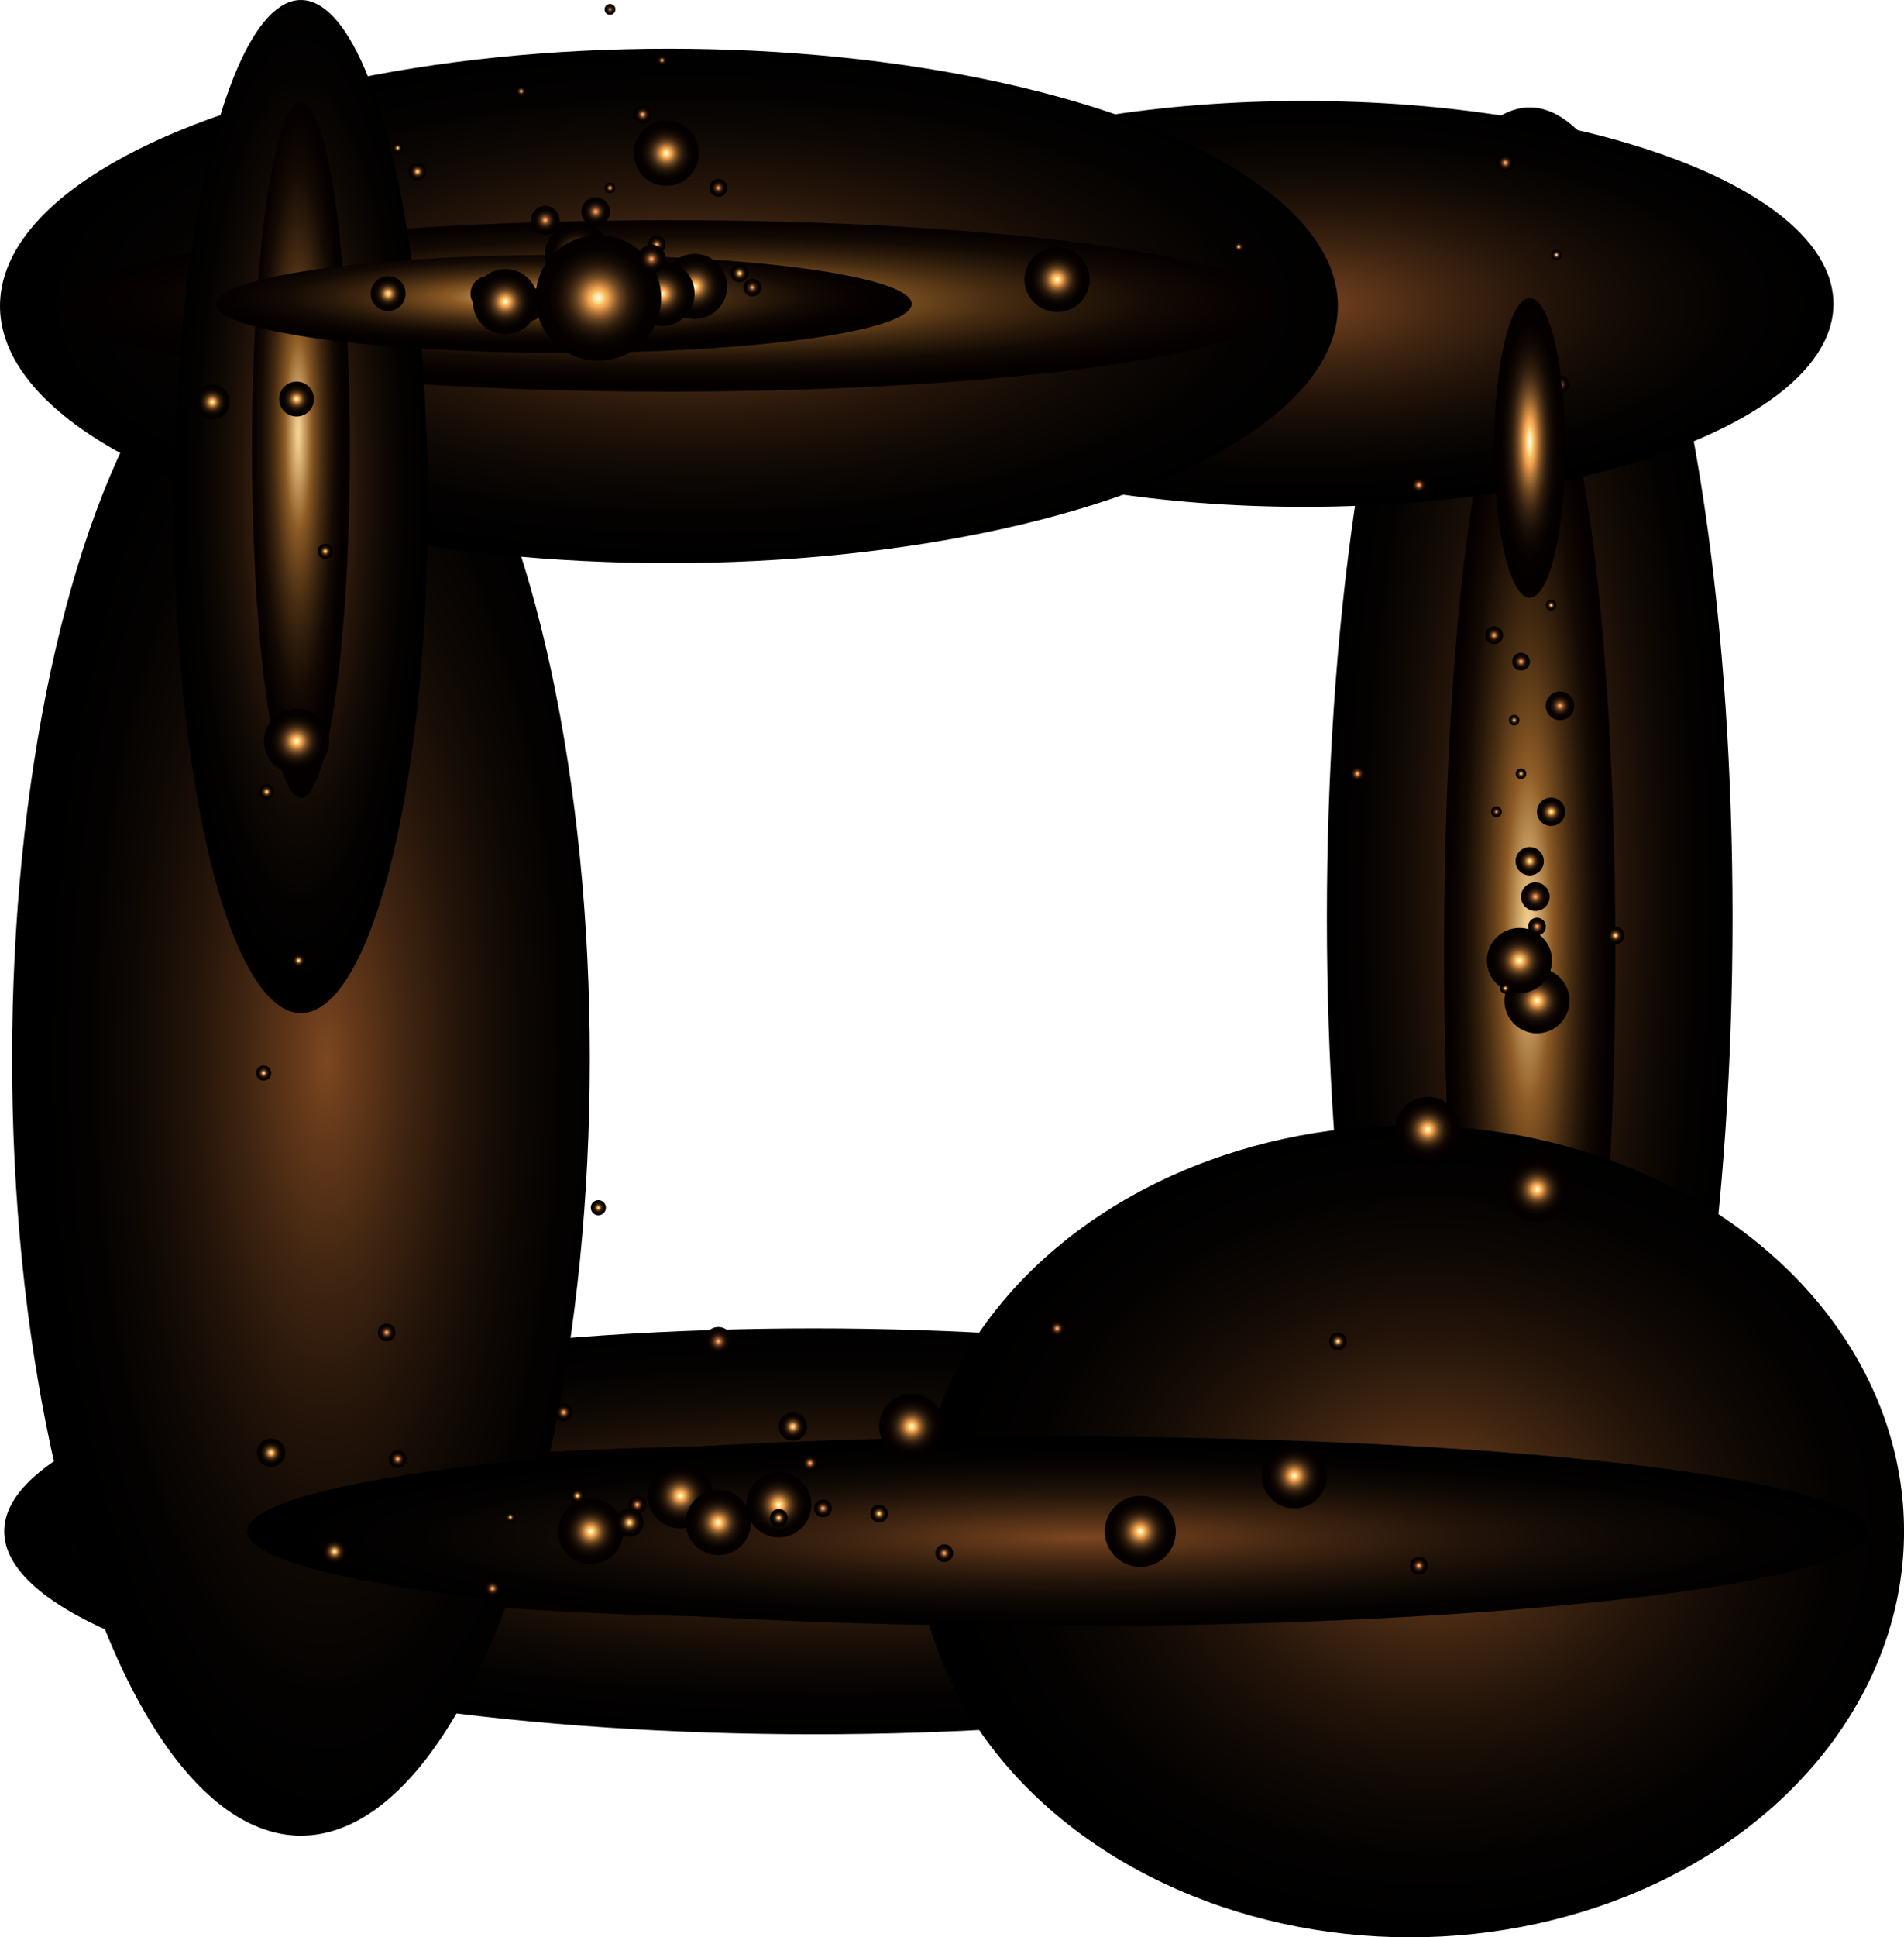 <?xml version="1.0" encoding="UTF-8"?>
<svg xmlns="http://www.w3.org/2000/svg" xmlns:xlink="http://www.w3.org/1999/xlink" viewBox="0 0 543.33 552.55">
  <defs>
    <style>
      .cls-1 {
        fill: url(#radial-gradient-79);
      }

      .cls-1, .cls-2, .cls-3, .cls-4, .cls-5, .cls-6, .cls-7, .cls-8, .cls-9, .cls-10, .cls-11, .cls-12, .cls-13, .cls-14, .cls-15, .cls-16, .cls-17, .cls-18, .cls-19, .cls-20, .cls-21, .cls-22, .cls-23, .cls-24, .cls-25, .cls-26, .cls-27, .cls-28, .cls-29, .cls-30, .cls-31, .cls-32, .cls-33, .cls-34, .cls-35, .cls-36, .cls-37, .cls-38, .cls-39, .cls-40, .cls-41, .cls-42, .cls-43, .cls-44, .cls-45, .cls-46, .cls-47, .cls-48, .cls-49, .cls-50, .cls-51, .cls-52, .cls-53, .cls-54, .cls-55, .cls-56, .cls-57, .cls-58, .cls-59, .cls-60, .cls-61, .cls-62, .cls-63, .cls-64, .cls-65, .cls-66, .cls-67, .cls-68, .cls-69, .cls-70, .cls-71, .cls-72, .cls-73, .cls-74, .cls-75, .cls-76, .cls-77, .cls-78, .cls-79, .cls-80, .cls-81, .cls-82, .cls-83, .cls-84, .cls-85, .cls-86, .cls-87, .cls-88, .cls-89, .cls-90, .cls-91, .cls-92, .cls-93, .cls-94, .cls-95, .cls-96, .cls-97, .cls-98, .cls-99, .cls-100, .cls-101 {
        mix-blend-mode: screen;
        stroke-width: 0px;
      }

      .cls-2 {
        fill: url(#radial-gradient-76);
      }

      .cls-3 {
        fill: url(#radial-gradient-20);
      }

      .cls-4 {
        fill: url(#radial-gradient-45);
      }

      .cls-5 {
        fill: url(#radial-gradient-92);
      }

      .cls-6 {
        fill: url(#radial-gradient-67);
      }

      .cls-7 {
        fill: url(#radial-gradient-66);
      }

      .cls-8 {
        fill: url(#radial-gradient-72);
      }

      .cls-9 {
        fill: url(#radial-gradient-42);
      }

      .cls-10 {
        fill: url(#_未命名漸層_48-2);
      }

      .cls-11 {
        fill: url(#radial-gradient-65);
      }

      .cls-12 {
        fill: url(#radial-gradient-11);
      }

      .cls-13 {
        fill: url(#radial-gradient-27);
      }

      .cls-14 {
        fill: url(#radial-gradient-91);
      }

      .cls-15 {
        fill: url(#radial-gradient-48);
      }

      .cls-16 {
        fill: url(#radial-gradient-56);
      }

      .cls-17 {
        fill: url(#radial-gradient-28);
      }

      .cls-18 {
        fill: url(#radial-gradient-68);
      }

      .cls-19 {
        fill: url(#radial-gradient-40);
      }

      .cls-20 {
        fill: url(#_未命名漸層_48-3);
      }

      .cls-21 {
        fill: url(#radial-gradient-82);
      }

      .cls-22 {
        fill: url(#radial-gradient-25);
      }

      .cls-23 {
        fill: url(#radial-gradient-77);
      }

      .cls-24 {
        fill: url(#radial-gradient-88);
      }

      .cls-25 {
        fill: url(#radial-gradient-49);
      }

      .cls-26 {
        fill: url(#radial-gradient-51);
      }

      .cls-27 {
        fill: url(#radial-gradient-52);
      }

      .cls-28 {
        fill: url(#_未命名漸層_48-6);
      }

      .cls-29 {
        fill: url(#radial-gradient-7);
      }

      .cls-102 {
        isolation: isolate;
      }

      .cls-30 {
        fill: url(#_未命名漸層_48-4);
      }

      .cls-31 {
        fill: url(#radial-gradient-6);
      }

      .cls-32 {
        fill: url(#radial-gradient-87);
      }

      .cls-33 {
        fill: url(#radial-gradient-3);
      }

      .cls-34 {
        fill: url(#radial-gradient-84);
      }

      .cls-35 {
        fill: url(#_未命名漸層_48-8);
      }

      .cls-36 {
        fill: url(#_未命名漸層_48-5);
      }

      .cls-37 {
        fill: url(#radial-gradient-32);
      }

      .cls-38 {
        fill: url(#radial-gradient-18);
      }

      .cls-39 {
        fill: url(#radial-gradient-5);
      }

      .cls-40 {
        fill: url(#_未命名漸層_48);
      }

      .cls-41 {
        fill: url(#radial-gradient-61);
      }

      .cls-42 {
        fill: url(#radial-gradient-53);
      }

      .cls-43 {
        fill: url(#radial-gradient-31);
      }

      .cls-44 {
        fill: url(#radial-gradient-33);
      }

      .cls-45 {
        fill: url(#radial-gradient-64);
      }

      .cls-46 {
        fill: url(#radial-gradient-69);
      }

      .cls-47 {
        fill: url(#radial-gradient-4);
      }

      .cls-48 {
        fill: url(#radial-gradient-57);
      }

      .cls-49 {
        fill: url(#radial-gradient);
      }

      .cls-50 {
        fill: url(#radial-gradient-38);
      }

      .cls-51 {
        fill: url(#radial-gradient-35);
      }

      .cls-52 {
        fill: url(#radial-gradient-43);
      }

      .cls-53 {
        fill: url(#radial-gradient-62);
      }

      .cls-54 {
        fill: url(#radial-gradient-85);
      }

      .cls-55 {
        fill: url(#radial-gradient-34);
      }

      .cls-56 {
        fill: url(#radial-gradient-54);
      }

      .cls-57 {
        fill: url(#radial-gradient-29);
      }

      .cls-58 {
        fill: url(#radial-gradient-22);
      }

      .cls-59 {
        fill: url(#radial-gradient-30);
      }

      .cls-60 {
        fill: url(#radial-gradient-81);
      }

      .cls-61 {
        fill: url(#radial-gradient-71);
      }

      .cls-62 {
        fill: url(#radial-gradient-90);
      }

      .cls-63 {
        fill: url(#radial-gradient-14);
      }

      .cls-64 {
        fill: url(#radial-gradient-23);
      }

      .cls-65 {
        fill: url(#radial-gradient-9);
      }

      .cls-66 {
        fill: url(#radial-gradient-39);
      }

      .cls-67 {
        fill: url(#radial-gradient-58);
      }

      .cls-68 {
        fill: #d8a54c;
      }

      .cls-69 {
        fill: url(#radial-gradient-37);
      }

      .cls-70 {
        fill: url(#radial-gradient-89);
      }

      .cls-71 {
        fill: url(#_未命名漸層_48-7);
      }

      .cls-72 {
        fill: url(#radial-gradient-19);
      }

      .cls-73 {
        fill: url(#radial-gradient-74);
      }

      .cls-74 {
        fill: url(#radial-gradient-2);
      }

      .cls-75 {
        fill: url(#radial-gradient-10);
      }

      .cls-76 {
        fill: url(#radial-gradient-44);
      }

      .cls-77 {
        fill: url(#radial-gradient-73);
      }

      .cls-78 {
        fill: url(#radial-gradient-50);
      }

      .cls-79 {
        fill: url(#radial-gradient-83);
      }

      .cls-80 {
        fill: url(#radial-gradient-26);
      }

      .cls-81 {
        fill: url(#radial-gradient-78);
      }

      .cls-82 {
        fill: url(#radial-gradient-59);
      }

      .cls-83 {
        fill: url(#radial-gradient-17);
      }

      .cls-84 {
        fill: url(#radial-gradient-8);
      }

      .cls-85 {
        fill: url(#radial-gradient-24);
      }

      .cls-86 {
        fill: url(#radial-gradient-21);
      }

      .cls-87 {
        fill: url(#radial-gradient-36);
      }

      .cls-88 {
        fill: url(#radial-gradient-60);
      }

      .cls-89 {
        fill: url(#radial-gradient-70);
      }

      .cls-90 {
        fill: url(#radial-gradient-75);
      }

      .cls-91 {
        fill: url(#radial-gradient-41);
      }

      .cls-92 {
        fill: url(#radial-gradient-63);
      }

      .cls-93 {
        fill: url(#radial-gradient-80);
      }

      .cls-94 {
        fill: url(#radial-gradient-86);
      }

      .cls-95 {
        fill: url(#radial-gradient-16);
      }

      .cls-96 {
        fill: url(#radial-gradient-15);
      }

      .cls-97 {
        fill: url(#radial-gradient-12);
      }

      .cls-98 {
        fill: url(#radial-gradient-47);
      }

      .cls-99 {
        fill: url(#radial-gradient-55);
      }

      .cls-100 {
        fill: url(#radial-gradient-46);
      }

      .cls-101 {
        fill: url(#radial-gradient-13);
      }
    </style>
    <radialGradient id="_未命名漸層_48" data-name="未命名漸層 48" cx="588.59" cy="1104.15" fx="588.59" fy="1104.15" r="56.17" gradientTransform="translate(-169.96 -4281.3) scale(1.03 4.11)" gradientUnits="userSpaceOnUse">
      <stop offset="0" stop-color="#7c4721"/>
      <stop offset=".1" stop-color="#65391a"/>
      <stop offset=".28" stop-color="#402511"/>
      <stop offset=".46" stop-color="#241409"/>
      <stop offset=".64" stop-color="#100904"/>
      <stop offset=".82" stop-color="#040201"/>
      <stop offset="1" stop-color="#000"/>
    </radialGradient>
    <radialGradient id="radial-gradient" cx="-383.48" cy="1106.6" fx="-383.48" fy="1106.6" r="42.21" gradientTransform="translate(658.63 -4281.3) scale(.58 4.11)" gradientUnits="userSpaceOnUse">
      <stop offset="0" stop-color="#f8d494"/>
      <stop offset=".05" stop-color="#eac485"/>
      <stop offset=".14" stop-color="#c69b60"/>
      <stop offset=".28" stop-color="#8c5a25"/>
      <stop offset=".38" stop-color="#69431b"/>
      <stop offset=".5" stop-color="#452b11"/>
      <stop offset=".63" stop-color="#281809"/>
      <stop offset=".75" stop-color="#140a04"/>
      <stop offset=".88" stop-color="#080201"/>
      <stop offset="1" stop-color="#040000"/>
    </radialGradient>
    <radialGradient id="_未命名漸層_48-2" data-name="未命名漸層 48" cx="163.34" cy="1675.88" fx="163.34" fy="1675.88" r="56.17" gradientTransform="translate(7127.69 268.46) rotate(90) scale(1.03 4.11)" xlink:href="#_未命名漸層_48"/>
    <radialGradient id="radial-gradient-2" cx="-1140" cy="1678.32" fx="-1140" fy="1678.32" r="42.21" gradientTransform="translate(7127.69 1097.05) rotate(90) scale(.58 4.11)" xlink:href="#radial-gradient"/>
    <radialGradient id="_未命名漸層_48-3" data-name="未命名漸層 48" cx="-176.41" cy="1781.31" fx="-176.41" fy="1781.31" r="56.17" gradientTransform="translate(5162.44 268.46) rotate(90) scale(1.03 2.69)" xlink:href="#_未命名漸層_48"/>
    <radialGradient id="_未命名漸層_48-4" data-name="未命名漸層 48" cx="1063.44" cy="1582.42" fx="1063.44" fy="1582.42" r="27.62" gradientTransform="translate(8478.55 -4021.06) rotate(90) scale(4.19 5.1)" xlink:href="#_未命名漸層_48"/>
    <radialGradient id="_未命名漸層_48-5" data-name="未命名漸層 48" cx="1159.59" cy="1764.09" fx="1159.59" fy="1764.09" r="27.62" gradientTransform="translate(5350.1 -8998.01) rotate(90) scale(8.02 2.98)" xlink:href="#_未命名漸層_48"/>
    <radialGradient id="_未命名漸層_48-6" data-name="未命名漸層 48" cx="-1199.17" cy="1659.02" fx="-1199.17" fy="1659.02" r="56.17" gradientTransform="translate(7127.69 1014.04) rotate(90) scale(.48 4.11)" xlink:href="#_未命名漸層_48"/>
    <radialGradient id="_未命名漸層_48-7" data-name="未命名漸層 48" cx="148.23" cy="1685.94" fx="148.23" fy="1685.94" r="46.39" gradientTransform="translate(7127.69 -147.16) rotate(90) scale(1.58 4.11)" xlink:href="#_未命名漸層_48"/>
    <radialGradient id="radial-gradient-3" cx="-1743.45" cy="1685.94" fx="-1743.45" fy="1685.94" r="42.21" gradientTransform="translate(7127.69 1097.05) rotate(90) scale(.58 4.11)" xlink:href="#radial-gradient"/>
    <radialGradient id="_未命名漸層_48-8" data-name="未命名漸層 48" cx="248.29" cy="1075.66" fx="248.29" fy="1075.66" r="35.12" xlink:href="#_未命名漸層_48"/>
    <radialGradient id="radial-gradient-4" cx="-988.86" cy="1071.73" fx="-988.86" fy="1071.73" r="24.13" xlink:href="#radial-gradient"/>
    <radialGradient id="radial-gradient-5" cx="2377.28" cy="1070.95" fx="2377.28" fy="1070.95" r="24.13" gradientTransform="translate(-4245.57 1463.6) rotate(-90) scale(.58 4.11)" xlink:href="#radial-gradient"/>
    <radialGradient id="radial-gradient-6" cx="77.36" cy="414.34" fx="77.36" fy="414.34" r="4.04" gradientUnits="userSpaceOnUse">
      <stop offset="0" stop-color="#fff8f1"/>
      <stop offset=".09" stop-color="#f6d97c"/>
      <stop offset=".1" stop-color="#f5c76d"/>
      <stop offset=".14" stop-color="#f4ac57"/>
      <stop offset=".16" stop-color="#f4a34f"/>
      <stop offset=".17" stop-color="#e89b4b"/>
      <stop offset=".23" stop-color="#b97b3b"/>
      <stop offset=".29" stop-color="#8d5d2d"/>
      <stop offset=".35" stop-color="#684421"/>
      <stop offset=".42" stop-color="#492f16"/>
      <stop offset=".49" stop-color="#2f1d0e"/>
      <stop offset=".58" stop-color="#1c1007"/>
      <stop offset=".67" stop-color="#0e0703"/>
      <stop offset=".79" stop-color="#060100"/>
      <stop offset="1" stop-color="#040000"/>
    </radialGradient>
    <radialGradient id="radial-gradient-7" cx="442.64" cy="231.53" fx="442.64" fy="231.53" r="4.04" xlink:href="#radial-gradient-6"/>
    <radialGradient id="radial-gradient-8" cx="226.27" cy="406.86" fx="226.27" fy="406.86" r="4.04" xlink:href="#radial-gradient-6"/>
    <radialGradient id="radial-gradient-9" cx="436.52" cy="245.63" fx="436.52" fy="245.63" r="4.04" xlink:href="#radial-gradient-6"/>
    <radialGradient id="radial-gradient-10" cx="75.24" cy="306.05" fx="75.24" fy="306.05" r="2.16" xlink:href="#radial-gradient-6"/>
    <radialGradient id="radial-gradient-11" cx="164.78" cy="426.61" fx="164.78" fy="426.61" r="2.16" xlink:href="#radial-gradient-6"/>
    <radialGradient id="radial-gradient-12" cx="85.21" cy="273.96" fx="85.21" fy="273.96" r="2.16" xlink:href="#radial-gradient-6"/>
    <radialGradient id="radial-gradient-13" cx="76.09" cy="225.84" fx="76.09" fy="225.84" r="2.16" xlink:href="#radial-gradient-6"/>
    <radialGradient id="radial-gradient-14" cx="170.75" cy="344.45" fx="170.75" fy="344.45" r="2.16" xlink:href="#radial-gradient-6"/>
    <radialGradient id="radial-gradient-15" cx="92.82" cy="157.23" fx="92.82" fy="157.23" r="2.16" xlink:href="#radial-gradient-6"/>
    <radialGradient id="radial-gradient-16" cx="60.58" cy="114.66" fx="60.58" fy="114.66" r="4.98" xlink:href="#radial-gradient-6"/>
    <radialGradient id="radial-gradient-17" cx="84.63" cy="113.81" fx="84.63" fy="113.81" r="4.98" xlink:href="#radial-gradient-6"/>
    <radialGradient id="radial-gradient-18" cx="110.76" cy="83.74" fx="110.76" fy="83.74" r="4.98" xlink:href="#radial-gradient-6"/>
    <radialGradient id="radial-gradient-19" cx="150.61" cy="86.68" fx="150.61" fy="86.68" r="4.98" xlink:href="#radial-gradient-6"/>
    <radialGradient id="radial-gradient-20" cx="139.24" cy="83.74" fx="139.24" fy="83.74" r="4.98" xlink:href="#radial-gradient-6"/>
    <radialGradient id="radial-gradient-21" cx="159.8" cy="81.7" fx="159.8" fy="81.7" r="4.98" xlink:href="#radial-gradient-6"/>
    <radialGradient id="radial-gradient-22" cx="174.08" cy="77.95" fx="174.08" fy="77.95" r="9.3" xlink:href="#radial-gradient-6"/>
    <radialGradient id="radial-gradient-23" cx="144.22" cy="86.03" fx="144.22" fy="86.03" r="9.3" xlink:href="#radial-gradient-6"/>
    <radialGradient id="radial-gradient-24" cx="180.82" cy="83.74" fx="180.82" fy="83.74" r="9.3" xlink:href="#radial-gradient-6"/>
    <radialGradient id="radial-gradient-25" cx="164.77" cy="72.7" fx="164.77" fy="72.7" r="9.3" xlink:href="#radial-gradient-6"/>
    <radialGradient id="radial-gradient-26" cx="190.12" cy="43.7" fx="190.12" fy="43.7" r="9.3" xlink:href="#radial-gradient-6"/>
    <radialGradient id="radial-gradient-27" cx="369.35" cy="420.91" fx="369.35" fy="420.91" r="9.3" xlink:href="#radial-gradient-6"/>
    <radialGradient id="radial-gradient-28" cx="168.6" cy="436.76" fx="168.6" fy="436.76" r="9.3" xlink:href="#radial-gradient-6"/>
    <radialGradient id="radial-gradient-29" cx="194.17" cy="426.61" fx="194.17" fy="426.61" r="9.3" xlink:href="#radial-gradient-6"/>
    <radialGradient id="radial-gradient-30" cx="260.16" cy="406.86" fx="260.16" fy="406.86" r="9.3" xlink:href="#radial-gradient-6"/>
    <radialGradient id="radial-gradient-31" cx="407.42" cy="322.15" fx="407.42" fy="322.15" r="9.3" xlink:href="#radial-gradient-6"/>
    <radialGradient id="radial-gradient-32" cx="204.98" cy="434.25" fx="204.98" fy="434.25" r="9.3" xlink:href="#radial-gradient-6"/>
    <radialGradient id="radial-gradient-33" cx="438.6" cy="339.19" fx="438.6" fy="339.19" r="9.3" xlink:href="#radial-gradient-6"/>
    <radialGradient id="radial-gradient-34" cx="438.6" cy="285.42" fx="438.6" fy="285.42" r="9.3" xlink:href="#radial-gradient-6"/>
    <radialGradient id="radial-gradient-35" cx="84.63" cy="211.39" fx="84.63" fy="211.39" r="9.3" xlink:href="#radial-gradient-6"/>
    <radialGradient id="radial-gradient-36" cx="222.23" cy="429.18" fx="222.23" fy="429.18" r="9.3" xlink:href="#radial-gradient-6"/>
    <radialGradient id="radial-gradient-37" cx="301.66" cy="79.71" fx="301.66" fy="79.71" r="9.3" xlink:href="#radial-gradient-6"/>
    <radialGradient id="radial-gradient-38" cx="433.59" cy="273.96" fx="433.59" fy="273.96" r="9.3" xlink:href="#radial-gradient-6"/>
    <radialGradient id="radial-gradient-39" cx="198.21" cy="81.7" fx="198.21" fy="81.7" r="9.3" xlink:href="#radial-gradient-6"/>
    <radialGradient id="radial-gradient-40" cx="188.91" cy="83.74" fx="188.91" fy="83.74" r="9.3" xlink:href="#radial-gradient-6"/>
    <radialGradient id="radial-gradient-41" cx="170.75" cy="84.99" fx="170.75" fy="84.99" r="17.92" xlink:href="#radial-gradient-6"/>
    <radialGradient id="radial-gradient-42" cx="119.13" cy="48.96" fx="119.13" fy="48.96" r="2.53" xlink:href="#radial-gradient-6"/>
    <radialGradient id="radial-gradient-43" cx="381.78" cy="382.57" fx="381.78" fy="382.57" r="2.53" xlink:href="#radial-gradient-6"/>
    <radialGradient id="radial-gradient-44" cx="222.23" cy="432.92" fx="222.23" fy="432.92" r="2.53" xlink:href="#radial-gradient-6"/>
    <radialGradient id="radial-gradient-45" cx="250.86" cy="431.71" fx="250.86" fy="431.71" r="2.53" xlink:href="#radial-gradient-6"/>
    <radialGradient id="radial-gradient-46" cx="460.97" cy="266.8" fx="460.97" fy="266.8" r="2.53" xlink:href="#radial-gradient-6"/>
    <radialGradient id="radial-gradient-47" cx="113.49" cy="416.16" fx="113.49" fy="416.16" r="2.53" gradientUnits="userSpaceOnUse">
      <stop offset="0" stop-color="#f6d97c"/>
      <stop offset=".05" stop-color="#f3b565"/>
      <stop offset=".1" stop-color="#f19a55"/>
      <stop offset=".13" stop-color="#f1914f"/>
      <stop offset=".14" stop-color="#e88b4c"/>
      <stop offset=".2" stop-color="#b96e3c"/>
      <stop offset=".26" stop-color="#8d542d"/>
      <stop offset=".33" stop-color="#683d21"/>
      <stop offset=".4" stop-color="#492a17"/>
      <stop offset=".47" stop-color="#2f1a0e"/>
      <stop offset=".56" stop-color="#1c0e08"/>
      <stop offset=".66" stop-color="#0e0603"/>
      <stop offset=".78" stop-color="#060100"/>
      <stop offset="1" stop-color="#040000"/>
    </radialGradient>
    <radialGradient id="radial-gradient-48" cx="269.46" cy="442.99" fx="269.46" fy="442.99" r="2.53" xlink:href="#radial-gradient-47"/>
    <radialGradient id="radial-gradient-49" cx="404.89" cy="446.56" fx="404.89" fy="446.56" r="2.53" xlink:href="#radial-gradient-47"/>
    <radialGradient id="radial-gradient-50" cx="110.33" cy="380.04" fx="110.33" fy="380.04" r="2.53" xlink:href="#radial-gradient-47"/>
    <radialGradient id="radial-gradient-51" cx="301.66" cy="378.89" fx="301.66" fy="378.89" r="2.53" xlink:href="#radial-gradient-47"/>
    <radialGradient id="radial-gradient-52" cx="181.83" cy="429.18" fx="181.83" fy="429.18" r="2.53" xlink:href="#radial-gradient-47"/>
    <radialGradient id="radial-gradient-53" cx="387.34" cy="220.69" fx="387.34" fy="220.69" r="2.53" xlink:href="#radial-gradient-47"/>
    <radialGradient id="radial-gradient-54" cx="404.89" cy="138.37" fx="404.89" fy="138.37" r="2.53" xlink:href="#radial-gradient-47"/>
    <radialGradient id="radial-gradient-55" cx="445.17" cy="109.68" fx="445.17" fy="109.68" r="2.53" xlink:href="#radial-gradient-47"/>
    <radialGradient id="radial-gradient-56" cx="160.87" cy="402.82" fx="160.87" fy="402.82" r="2.53" xlink:href="#radial-gradient-47"/>
    <radialGradient id="radial-gradient-57" cx="183.38" cy="32.67" fx="183.38" fy="32.67" r="2.53" xlink:href="#radial-gradient-47"/>
    <radialGradient id="radial-gradient-58" cx="140.54" cy="453.06" fx="140.54" fy="453.06" r="2.53" xlink:href="#radial-gradient-47"/>
    <radialGradient id="radial-gradient-59" cx="231.17" cy="417.31" fx="231.17" fy="417.31" r="2.53" xlink:href="#radial-gradient-47"/>
    <radialGradient id="radial-gradient-60" cx="234.83" cy="430.21" fx="234.83" fy="430.21" r="2.53" xlink:href="#radial-gradient-47"/>
    <radialGradient id="radial-gradient-61" cx="429.56" cy="46.43" fx="429.56" fy="46.43" r="2.53" xlink:href="#radial-gradient-47"/>
    <radialGradient id="radial-gradient-62" cx="426.37" cy="181.18" fx="426.37" fy="181.18" r="2.53" xlink:href="#radial-gradient-47"/>
    <radialGradient id="radial-gradient-63" cx="434.04" cy="188.71" fx="434.04" fy="188.71" r="2.53" xlink:href="#radial-gradient-47"/>
    <radialGradient id="radial-gradient-64" cx="438.6" cy="264.27" fx="438.6" fy="264.27" r="2.53" xlink:href="#radial-gradient-47"/>
    <radialGradient id="radial-gradient-65" cx="187.4" cy="69.78" fx="187.4" fy="69.78" r="2.53" xlink:href="#radial-gradient-47"/>
    <radialGradient id="radial-gradient-66" cx="204.98" cy="53.58" fx="204.98" fy="53.58" r="2.53" gradientUnits="userSpaceOnUse">
      <stop offset="0" stop-color="#f6d97c"/>
      <stop offset=".03" stop-color="#f3b565"/>
      <stop offset=".07" stop-color="#f19a55"/>
      <stop offset=".09" stop-color="#f1914f"/>
      <stop offset=".1" stop-color="#e88b4c"/>
      <stop offset=".16" stop-color="#b96e3c"/>
      <stop offset=".22" stop-color="#8d542d"/>
      <stop offset=".29" stop-color="#683d21"/>
      <stop offset=".37" stop-color="#492a17"/>
      <stop offset=".45" stop-color="#2f1a0e"/>
      <stop offset=".54" stop-color="#1c0e08"/>
      <stop offset=".64" stop-color="#0e0603"/>
      <stop offset=".77" stop-color="#060100"/>
      <stop offset="1" stop-color="#040000"/>
    </radialGradient>
    <radialGradient id="radial-gradient-67" cx="214.68" cy="82.01" fx="214.68" fy="82.01" r="2.53" xlink:href="#radial-gradient-66"/>
    <radialGradient id="radial-gradient-68" cx="155.59" cy="62.8" fx="155.59" fy="62.8" r="4.08" xlink:href="#radial-gradient-66"/>
    <radialGradient id="radial-gradient-69" cx="185.92" cy="73.86" fx="185.92" fy="73.86" r="4.08" xlink:href="#radial-gradient-66"/>
    <radialGradient id="radial-gradient-70" cx="169.99" cy="60.34" fx="169.99" fy="60.34" r="4.08" xlink:href="#radial-gradient-66"/>
    <radialGradient id="radial-gradient-71" cx="445.17" cy="201.32" fx="445.17" fy="201.32" r="4.08" xlink:href="#radial-gradient-66"/>
    <radialGradient id="radial-gradient-72" cx="204.98" cy="382.57" fx="204.98" fy="382.57" r="4.08" xlink:href="#radial-gradient-66"/>
    <radialGradient id="radial-gradient-73" cx="438.13" cy="255.75" fx="438.13" fy="255.75" r="4.08" xlink:href="#radial-gradient-66"/>
    <radialGradient id="radial-gradient-74" cx="174.08" cy="2.68" fx="174.08" fy="2.68" r="1.55" xlink:href="#radial-gradient-66"/>
    <radialGradient id="radial-gradient-75" cx="427.02" cy="231.53" fx="427.02" fy="231.53" r="1.55" xlink:href="#radial-gradient-66"/>
    <radialGradient id="radial-gradient-76" cx="211.03" cy="77.95" fx="211.03" fy="77.95" r="2.53" xlink:href="#radial-gradient-6"/>
    <radialGradient id="radial-gradient-77" cx="148.73" cy="26.03" fx="148.73" fy="26.03" r="1.51" xlink:href="#radial-gradient-6"/>
    <radialGradient id="radial-gradient-78" cx="434.04" cy="220.69" fx="434.04" fy="220.69" r="1.51" xlink:href="#radial-gradient-6"/>
    <radialGradient id="radial-gradient-79" cx="442.64" cy="172.61" fx="442.64" fy="172.61" r="1.51" xlink:href="#radial-gradient-6"/>
    <radialGradient id="radial-gradient-80" cx="429.56" cy="281.88" fx="429.56" fy="281.88" r="1.51" xlink:href="#radial-gradient-6"/>
    <radialGradient id="radial-gradient-81" cx="432.09" cy="205.4" fx="432.09" fy="205.4" r="1.51" xlink:href="#radial-gradient-6"/>
    <radialGradient id="radial-gradient-82" cx="431.06" cy="100.66" fx="431.06" fy="100.66" r="1.51" xlink:href="#radial-gradient-6"/>
    <radialGradient id="radial-gradient-83" cx="174.08" cy="53.58" fx="174.08" fy="53.58" r="1.51" xlink:href="#radial-gradient-6"/>
    <radialGradient id="radial-gradient-84" cx="188.91" cy="17.21" fx="188.91" fy="17.21" r="1.51" xlink:href="#radial-gradient-6"/>
    <radialGradient id="radial-gradient-85" cx="145.64" cy="432.74" fx="145.64" fy="432.74" r="1.51" xlink:href="#radial-gradient-6"/>
    <radialGradient id="radial-gradient-86" cx="444.14" cy="72.7" fx="444.14" fy="72.7" r="1.51" xlink:href="#radial-gradient-6"/>
    <radialGradient id="radial-gradient-87" cx="353.51" cy="70.41" fx="353.51" fy="70.41" r="1.51" xlink:href="#radial-gradient-6"/>
    <radialGradient id="radial-gradient-88" cx="113.49" cy="42.2" fx="113.49" fy="42.2" r="1.51" xlink:href="#radial-gradient-6"/>
    <radialGradient id="radial-gradient-89" cx="95.45" cy="442.52" fx="95.45" fy="442.52" r="4.04" xlink:href="#radial-gradient-6"/>
    <radialGradient id="radial-gradient-90" cx="179.6" cy="434.25" fx="179.6" fy="434.25" r="4.04" xlink:href="#radial-gradient-6"/>
    <radialGradient id="radial-gradient-91" cx="325.4" cy="436.76" fx="325.4" fy="436.76" r="10.15" xlink:href="#radial-gradient-6"/>
    <radialGradient id="radial-gradient-92" cx="436.52" cy="883.71" fx="436.52" fy="883.71" r="10.15" gradientTransform="translate(0 -3594.44) scale(1 4.21)" xlink:href="#radial-gradient-6"/>
  </defs>
  <g class="cls-102">
    <g id="_圖層_2" data-name="圖層 2">
      <g id="_圖層_1-2" data-name="圖層 1">
        <g>
          <path class="cls-68" d="M84.63,84.99v353.49h353.49V84.99H84.63ZM434.58,434.94H88.18V88.54h346.4v346.4Z"/>
          <ellipse class="cls-40" cx="436.52" cy="261.74" rx="57.88" ry="231.1"/>
          <ellipse class="cls-49" cx="436.52" cy="271.81" rx="24.45" ry="173.68"/>
          <ellipse class="cls-10" cx="232.3" cy="436.76" rx="231.1" ry="57.88"/>
          <path class="cls-74" d="M222.23,461.21c95.92,0,173.68-10.95,173.68-24.45s-77.76-24.45-173.68-24.45c-95.92,0-173.68,10.95-173.68,24.45,0,13.5,77.76,24.45,173.68,24.45Z"/>
          <path class="cls-20" d="M372.15,144.56c83.42,0,151.05-25.91,151.05-57.88s-67.63-57.88-151.05-57.88c-83.42,0-151.05,25.91-151.05,57.88s67.63,57.88,151.05,57.88Z"/>
          <ellipse class="cls-30" cx="402.36" cy="436.76" rx="140.98" ry="115.79"/>
          <ellipse class="cls-36" cx="85.88" cy="302.02" rx="82.43" ry="221.53"/>
          <path class="cls-28" d="M301.66,463.8c127.63,0,231.1-12.1,231.1-27.04s-103.47-27.04-231.1-27.04-231.1,12.1-231.1,27.04,103.47,27.04,231.1,27.04Z"/>
          <ellipse class="cls-71" cx="190.89" cy="87.25" rx="190.89" ry="73.36"/>
          <ellipse class="cls-33" cx="190.89" cy="87.25" rx="173.68" ry="24.45"/>
          <ellipse class="cls-35" cx="85.88" cy="144.48" rx="36.18" ry="144.48"/>
          <ellipse class="cls-47" cx="85.88" cy="128.33" rx="13.98" ry="99.29"/>
          <path class="cls-39" d="M160.87,72.7c-54.84,0-99.29,6.26-99.29,13.98s44.45,13.98,99.29,13.98c54.84,0,99.29-6.26,99.29-13.98s-44.45-13.98-99.29-13.98Z"/>
          <path class="cls-31" d="M81.39,414.34c0-2.23-1.81-4.04-4.04-4.04s-4.04,1.81-4.04,4.04,1.81,4.04,4.04,4.04,4.04-1.81,4.04-4.04Z"/>
          <path class="cls-29" d="M446.67,231.53c0-2.23-1.81-4.04-4.04-4.04s-4.04,1.81-4.04,4.04,1.81,4.04,4.04,4.04,4.04-1.81,4.04-4.04Z"/>
          <path class="cls-84" d="M230.3,406.86c0-2.23-1.81-4.04-4.04-4.04s-4.04,1.81-4.04,4.04,1.81,4.04,4.04,4.04,4.04-1.81,4.04-4.04Z"/>
          <path class="cls-65" d="M440.56,245.63c0-2.23-1.81-4.04-4.04-4.04s-4.04,1.81-4.04,4.04,1.81,4.04,4.04,4.04,4.04-1.81,4.04-4.04Z"/>
          <path class="cls-75" d="M77.4,306.05c0-1.19-.97-2.16-2.16-2.16s-2.16.97-2.16,2.16.97,2.16,2.16,2.16,2.16-.97,2.16-2.16Z"/>
          <path class="cls-12" d="M166.94,426.61c0-1.19-.97-2.16-2.16-2.16s-2.16.97-2.16,2.16.97,2.16,2.16,2.16,2.16-.97,2.16-2.16Z"/>
          <path class="cls-97" d="M87.36,273.96c0-1.19-.97-2.16-2.16-2.16s-2.16.97-2.16,2.16.97,2.16,2.16,2.16,2.16-.97,2.16-2.16Z"/>
          <path class="cls-101" d="M78.25,225.84c0-1.19-.97-2.16-2.16-2.16s-2.16.97-2.16,2.16.97,2.16,2.16,2.16,2.16-.97,2.16-2.16Z"/>
          <path class="cls-63" d="M172.91,344.45c0-1.19-.97-2.16-2.16-2.16s-2.16.97-2.16,2.16.97,2.16,2.16,2.16,2.16-.97,2.16-2.16Z"/>
          <path class="cls-96" d="M94.98,157.23c0-1.19-.97-2.16-2.16-2.16s-2.16.97-2.16,2.16.97,2.16,2.16,2.16,2.16-.97,2.16-2.16Z"/>
          <path class="cls-95" d="M65.56,114.66c0-2.75-2.23-4.98-4.98-4.98s-4.98,2.23-4.98,4.98,2.23,4.98,4.98,4.98,4.98-2.23,4.98-4.98Z"/>
          <path class="cls-83" d="M89.61,113.81c0-2.75-2.23-4.98-4.98-4.98s-4.98,2.23-4.98,4.98,2.23,4.98,4.98,4.98,4.98-2.23,4.98-4.98Z"/>
          <path class="cls-38" d="M115.74,83.74c0-2.75-2.23-4.98-4.98-4.98s-4.98,2.23-4.98,4.98,2.23,4.98,4.98,4.98,4.98-2.23,4.98-4.98Z"/>
          <path class="cls-72" d="M155.59,86.68c0-2.75-2.23-4.98-4.98-4.98s-4.98,2.23-4.98,4.98,2.23,4.98,4.98,4.98,4.98-2.23,4.98-4.98Z"/>
          <path class="cls-3" d="M144.22,83.74c0-2.75-2.23-4.98-4.98-4.98s-4.98,2.23-4.98,4.98,2.23,4.98,4.98,4.98,4.98-2.23,4.98-4.98Z"/>
          <circle class="cls-86" cx="159.8" cy="81.7" r="4.98"/>
          <path class="cls-58" d="M183.38,77.95c0-5.14-4.16-9.3-9.3-9.3s-9.3,4.16-9.3,9.3,4.16,9.3,9.3,9.3,9.3-4.16,9.3-9.3Z"/>
          <path class="cls-64" d="M153.52,86.03c0-5.14-4.16-9.3-9.3-9.3s-9.3,4.16-9.3,9.3,4.16,9.3,9.3,9.3,9.3-4.16,9.3-9.3Z"/>
          <path class="cls-85" d="M190.12,83.74c0-5.14-4.16-9.3-9.3-9.3s-9.3,4.16-9.3,9.3,4.16,9.3,9.3,9.3,9.3-4.16,9.3-9.3Z"/>
          <path class="cls-22" d="M174.07,72.7c0-5.14-4.16-9.3-9.3-9.3s-9.3,4.16-9.3,9.3,4.16,9.3,9.3,9.3,9.3-4.16,9.3-9.3Z"/>
          <path class="cls-80" d="M199.43,43.7c0-5.14-4.16-9.3-9.3-9.3s-9.3,4.16-9.3,9.3,4.16,9.3,9.3,9.3,9.3-4.16,9.3-9.3Z"/>
          <path class="cls-13" d="M378.65,420.91c0-5.14-4.16-9.3-9.3-9.3s-9.3,4.16-9.3,9.3,4.16,9.3,9.3,9.3,9.3-4.16,9.3-9.3Z"/>
          <path class="cls-17" d="M177.9,436.76c0-5.14-4.16-9.3-9.3-9.3s-9.3,4.16-9.3,9.3,4.16,9.3,9.3,9.3,9.3-4.16,9.3-9.3Z"/>
          <path class="cls-57" d="M203.47,426.61c0-5.14-4.16-9.3-9.3-9.3s-9.3,4.16-9.3,9.3,4.16,9.3,9.3,9.3,9.3-4.16,9.3-9.3Z"/>
          <circle class="cls-59" cx="260.16" cy="406.86" r="9.3"/>
          <path class="cls-43" d="M416.72,322.15c0-5.14-4.16-9.3-9.3-9.3s-9.3,4.16-9.3,9.3,4.16,9.3,9.3,9.3,9.3-4.16,9.3-9.3Z"/>
          <path class="cls-37" d="M214.28,434.25c0-5.14-4.16-9.3-9.3-9.3s-9.3,4.16-9.3,9.3,4.16,9.3,9.3,9.3,9.3-4.16,9.3-9.3Z"/>
          <path class="cls-44" d="M447.9,339.19c0-5.14-4.16-9.3-9.3-9.3s-9.3,4.16-9.3,9.3,4.16,9.3,9.3,9.3,9.3-4.16,9.3-9.3Z"/>
          <path class="cls-55" d="M447.9,285.42c0-5.14-4.16-9.3-9.3-9.3s-9.3,4.16-9.3,9.3,4.16,9.3,9.3,9.3,9.3-4.16,9.3-9.3Z"/>
          <circle class="cls-51" cx="84.63" cy="211.39" r="9.3"/>
          <circle class="cls-87" cx="222.23" cy="429.18" r="9.3"/>
          <circle class="cls-69" cx="301.66" cy="79.71" r="9.3"/>
          <path class="cls-50" d="M442.9,273.96c0-5.14-4.16-9.3-9.3-9.3s-9.3,4.16-9.3,9.3,4.16,9.3,9.3,9.3,9.3-4.16,9.3-9.3Z"/>
          <circle class="cls-66" cx="198.21" cy="81.7" r="9.3"/>
          <path class="cls-19" d="M198.21,83.74c0-5.14-4.16-9.3-9.3-9.3s-9.3,4.16-9.3,9.3,4.16,9.3,9.3,9.3,9.3-4.16,9.3-9.3Z"/>
          <path class="cls-91" d="M188.67,84.99c0-9.9-8.02-17.92-17.92-17.92s-17.92,8.02-17.92,17.92,8.02,17.92,17.92,17.92,17.92-8.02,17.92-17.92Z"/>
          <circle class="cls-9" cx="119.13" cy="48.96" r="2.53"/>
          <path class="cls-52" d="M384.32,382.57c0-1.4-1.13-2.53-2.53-2.53s-2.53,1.13-2.53,2.53,1.13,2.53,2.53,2.53,2.53-1.13,2.53-2.53Z"/>
          <path class="cls-76" d="M224.76,432.92c0-1.4-1.13-2.53-2.53-2.53s-2.53,1.13-2.53,2.53,1.13,2.53,2.53,2.53,2.53-1.13,2.53-2.53Z"/>
          <circle class="cls-4" cx="250.86" cy="431.71" r="2.53"/>
          <path class="cls-100" d="M463.51,266.8c0-1.4-1.13-2.53-2.53-2.53s-2.53,1.13-2.53,2.53,1.13,2.53,2.53,2.53,2.53-1.13,2.53-2.53Z"/>
          <path class="cls-98" d="M116.02,416.16c0-1.4-1.13-2.53-2.53-2.53s-2.53,1.13-2.53,2.53,1.13,2.53,2.53,2.53,2.53-1.13,2.53-2.53Z"/>
          <path class="cls-15" d="M271.99,442.99c0-1.4-1.13-2.53-2.53-2.53s-2.53,1.13-2.53,2.53,1.13,2.53,2.53,2.53,2.53-1.13,2.53-2.53Z"/>
          <path class="cls-25" d="M407.42,446.56c0-1.4-1.13-2.53-2.53-2.53s-2.53,1.13-2.53,2.53,1.13,2.53,2.53,2.53,2.53-1.13,2.53-2.53Z"/>
          <circle class="cls-78" cx="110.33" cy="380.04" r="2.53"/>
          <path class="cls-26" d="M304.19,378.89c0-1.4-1.13-2.53-2.53-2.53s-2.53,1.13-2.53,2.53,1.13,2.53,2.53,2.53,2.53-1.13,2.53-2.53Z"/>
          <path class="cls-27" d="M184.37,429.18c0-1.4-1.13-2.53-2.53-2.53s-2.53,1.13-2.53,2.53,1.13,2.53,2.53,2.53,2.53-1.13,2.53-2.53Z"/>
          <path class="cls-42" d="M389.87,220.69c0-1.4-1.13-2.53-2.53-2.53s-2.53,1.13-2.53,2.53,1.13,2.53,2.53,2.53,2.53-1.13,2.53-2.53Z"/>
          <path class="cls-56" d="M407.42,138.37c0-1.4-1.13-2.53-2.53-2.53s-2.53,1.13-2.53,2.53,1.13,2.53,2.53,2.53,2.53-1.13,2.53-2.53Z"/>
          <path class="cls-99" d="M447.7,109.68c0-1.4-1.13-2.53-2.53-2.53s-2.53,1.13-2.53,2.53,1.13,2.53,2.53,2.53,2.53-1.13,2.53-2.53Z"/>
          <path class="cls-16" d="M163.4,402.82c0-1.4-1.13-2.53-2.53-2.53s-2.53,1.13-2.53,2.53,1.13,2.53,2.53,2.53,2.53-1.13,2.53-2.53Z"/>
          <path class="cls-48" d="M185.92,32.67c0-1.4-1.13-2.53-2.53-2.53s-2.53,1.13-2.53,2.53,1.13,2.53,2.53,2.53,2.53-1.13,2.53-2.53Z"/>
          <path class="cls-67" d="M143.08,453.06c0-1.4-1.13-2.53-2.53-2.53s-2.53,1.13-2.53,2.53,1.13,2.53,2.53,2.53,2.53-1.13,2.53-2.53Z"/>
          <path class="cls-82" d="M233.7,417.31c0-1.4-1.13-2.53-2.53-2.53s-2.53,1.13-2.53,2.53,1.13,2.53,2.53,2.53,2.53-1.13,2.53-2.53Z"/>
          <path class="cls-88" d="M237.36,430.21c0-1.4-1.13-2.53-2.53-2.53s-2.53,1.13-2.53,2.53,1.13,2.53,2.53,2.53,2.53-1.13,2.53-2.53Z"/>
          <circle class="cls-41" cx="429.56" cy="46.43" r="2.53"/>
          <circle class="cls-53" cx="426.37" cy="181.18" r="2.53"/>
          <path class="cls-92" d="M436.58,188.71c0-1.4-1.13-2.53-2.53-2.53s-2.53,1.13-2.53,2.53,1.13,2.53,2.53,2.53,2.53-1.13,2.53-2.53Z"/>
          <path class="cls-45" d="M441.13,264.27c0-1.4-1.13-2.53-2.53-2.53s-2.53,1.13-2.53,2.53,1.13,2.53,2.53,2.53,2.53-1.13,2.53-2.53Z"/>
          <path class="cls-11" d="M189.93,69.78c0-1.4-1.13-2.53-2.53-2.53s-2.53,1.13-2.53,2.53,1.13,2.53,2.53,2.53,2.53-1.13,2.53-2.53Z"/>
          <path class="cls-7" d="M207.51,53.58c0-1.4-1.13-2.53-2.53-2.53s-2.53,1.13-2.53,2.53,1.13,2.53,2.53,2.53,2.53-1.13,2.53-2.53Z"/>
          <path class="cls-6" d="M217.22,82.01c0-1.4-1.13-2.53-2.53-2.53s-2.53,1.13-2.53,2.53,1.13,2.53,2.53,2.53,2.53-1.13,2.53-2.53Z"/>
          <circle class="cls-18" cx="155.59" cy="62.8" r="4.08"/>
          <circle class="cls-46" cx="185.92" cy="73.86" r="4.08"/>
          <circle class="cls-89" cx="169.99" cy="60.34" r="4.08"/>
          <path class="cls-61" d="M449.25,201.32c0-2.26-1.83-4.08-4.08-4.08s-4.08,1.83-4.08,4.08,1.83,4.08,4.08,4.08,4.08-1.83,4.08-4.08Z"/>
          <path class="cls-8" d="M209.06,382.57c0-2.26-1.83-4.08-4.08-4.08s-4.08,1.83-4.08,4.08,1.83,4.08,4.08,4.08,4.08-1.83,4.08-4.08Z"/>
          <circle class="cls-77" cx="438.13" cy="255.75" r="4.08"/>
          <path class="cls-73" d="M175.62,2.68c0-.85-.69-1.55-1.55-1.55s-1.55.69-1.55,1.55.69,1.55,1.55,1.55,1.55-.69,1.55-1.55Z"/>
          <path class="cls-90" d="M428.57,231.53c0-.85-.69-1.55-1.55-1.55s-1.55.69-1.55,1.55.69,1.55,1.55,1.55,1.55-.69,1.55-1.55Z"/>
          <path class="cls-2" d="M213.56,77.95c0-1.4-1.13-2.53-2.53-2.53s-2.53,1.13-2.53,2.53,1.13,2.53,2.53,2.53,2.53-1.13,2.53-2.53Z"/>
          <circle class="cls-23" cx="148.73" cy="26.03" r="1.51"/>
          <path class="cls-81" d="M435.55,220.69c0-.83-.67-1.51-1.51-1.51s-1.51.67-1.51,1.51.67,1.51,1.51,1.51,1.51-.67,1.51-1.51Z"/>
          <path class="cls-1" d="M444.14,172.61c0-.83-.67-1.51-1.51-1.51s-1.51.67-1.51,1.51.67,1.51,1.51,1.51,1.51-.67,1.51-1.51Z"/>
          <circle class="cls-93" cx="429.56" cy="281.88" r="1.51"/>
          <path class="cls-60" d="M433.59,205.4c0-.83-.67-1.51-1.51-1.51s-1.51.67-1.51,1.51.67,1.51,1.51,1.51,1.51-.67,1.51-1.51Z"/>
          <path class="cls-21" d="M432.57,100.66c0-.83-.67-1.51-1.51-1.51s-1.51.67-1.51,1.51.67,1.51,1.51,1.51,1.51-.67,1.51-1.51Z"/>
          <path class="cls-79" d="M175.58,53.58c0-.83-.67-1.51-1.51-1.51s-1.51.67-1.51,1.51.67,1.51,1.51,1.51,1.51-.67,1.51-1.51Z"/>
          <path class="cls-34" d="M190.41,17.21c0-.83-.67-1.51-1.51-1.51s-1.51.67-1.51,1.51.67,1.51,1.51,1.51,1.51-.67,1.51-1.51Z"/>
          <circle class="cls-54" cx="145.64" cy="432.74" r="1.51"/>
          <path class="cls-94" d="M445.65,72.7c0-.83-.67-1.51-1.51-1.51s-1.51.67-1.51,1.51.67,1.51,1.51,1.51,1.51-.67,1.51-1.51Z"/>
          <circle class="cls-32" cx="353.51" cy="70.41" r="1.51"/>
          <circle class="cls-24" cx="113.49" cy="42.2" r="1.51"/>
          <path class="cls-70" d="M99.49,442.52c0-2.23-1.81-4.04-4.04-4.04s-4.04,1.81-4.04,4.04,1.81,4.04,4.04,4.04,4.04-1.81,4.04-4.04Z"/>
          <path class="cls-62" d="M183.64,434.25c0-2.23-1.81-4.04-4.04-4.04s-4.04,1.81-4.04,4.04,1.81,4.04,4.04,4.04,4.04-1.81,4.04-4.04Z"/>
          <circle class="cls-14" cx="325.4" cy="436.76" r="10.15"/>
          <path class="cls-5" d="M446.67,127.74c0-23.61-4.54-42.75-10.15-42.75s-10.15,19.14-10.15,42.75,4.54,42.75,10.15,42.75,10.15-19.14,10.15-42.75Z"/>
        </g>
      </g>
    </g>
  </g>
</svg>